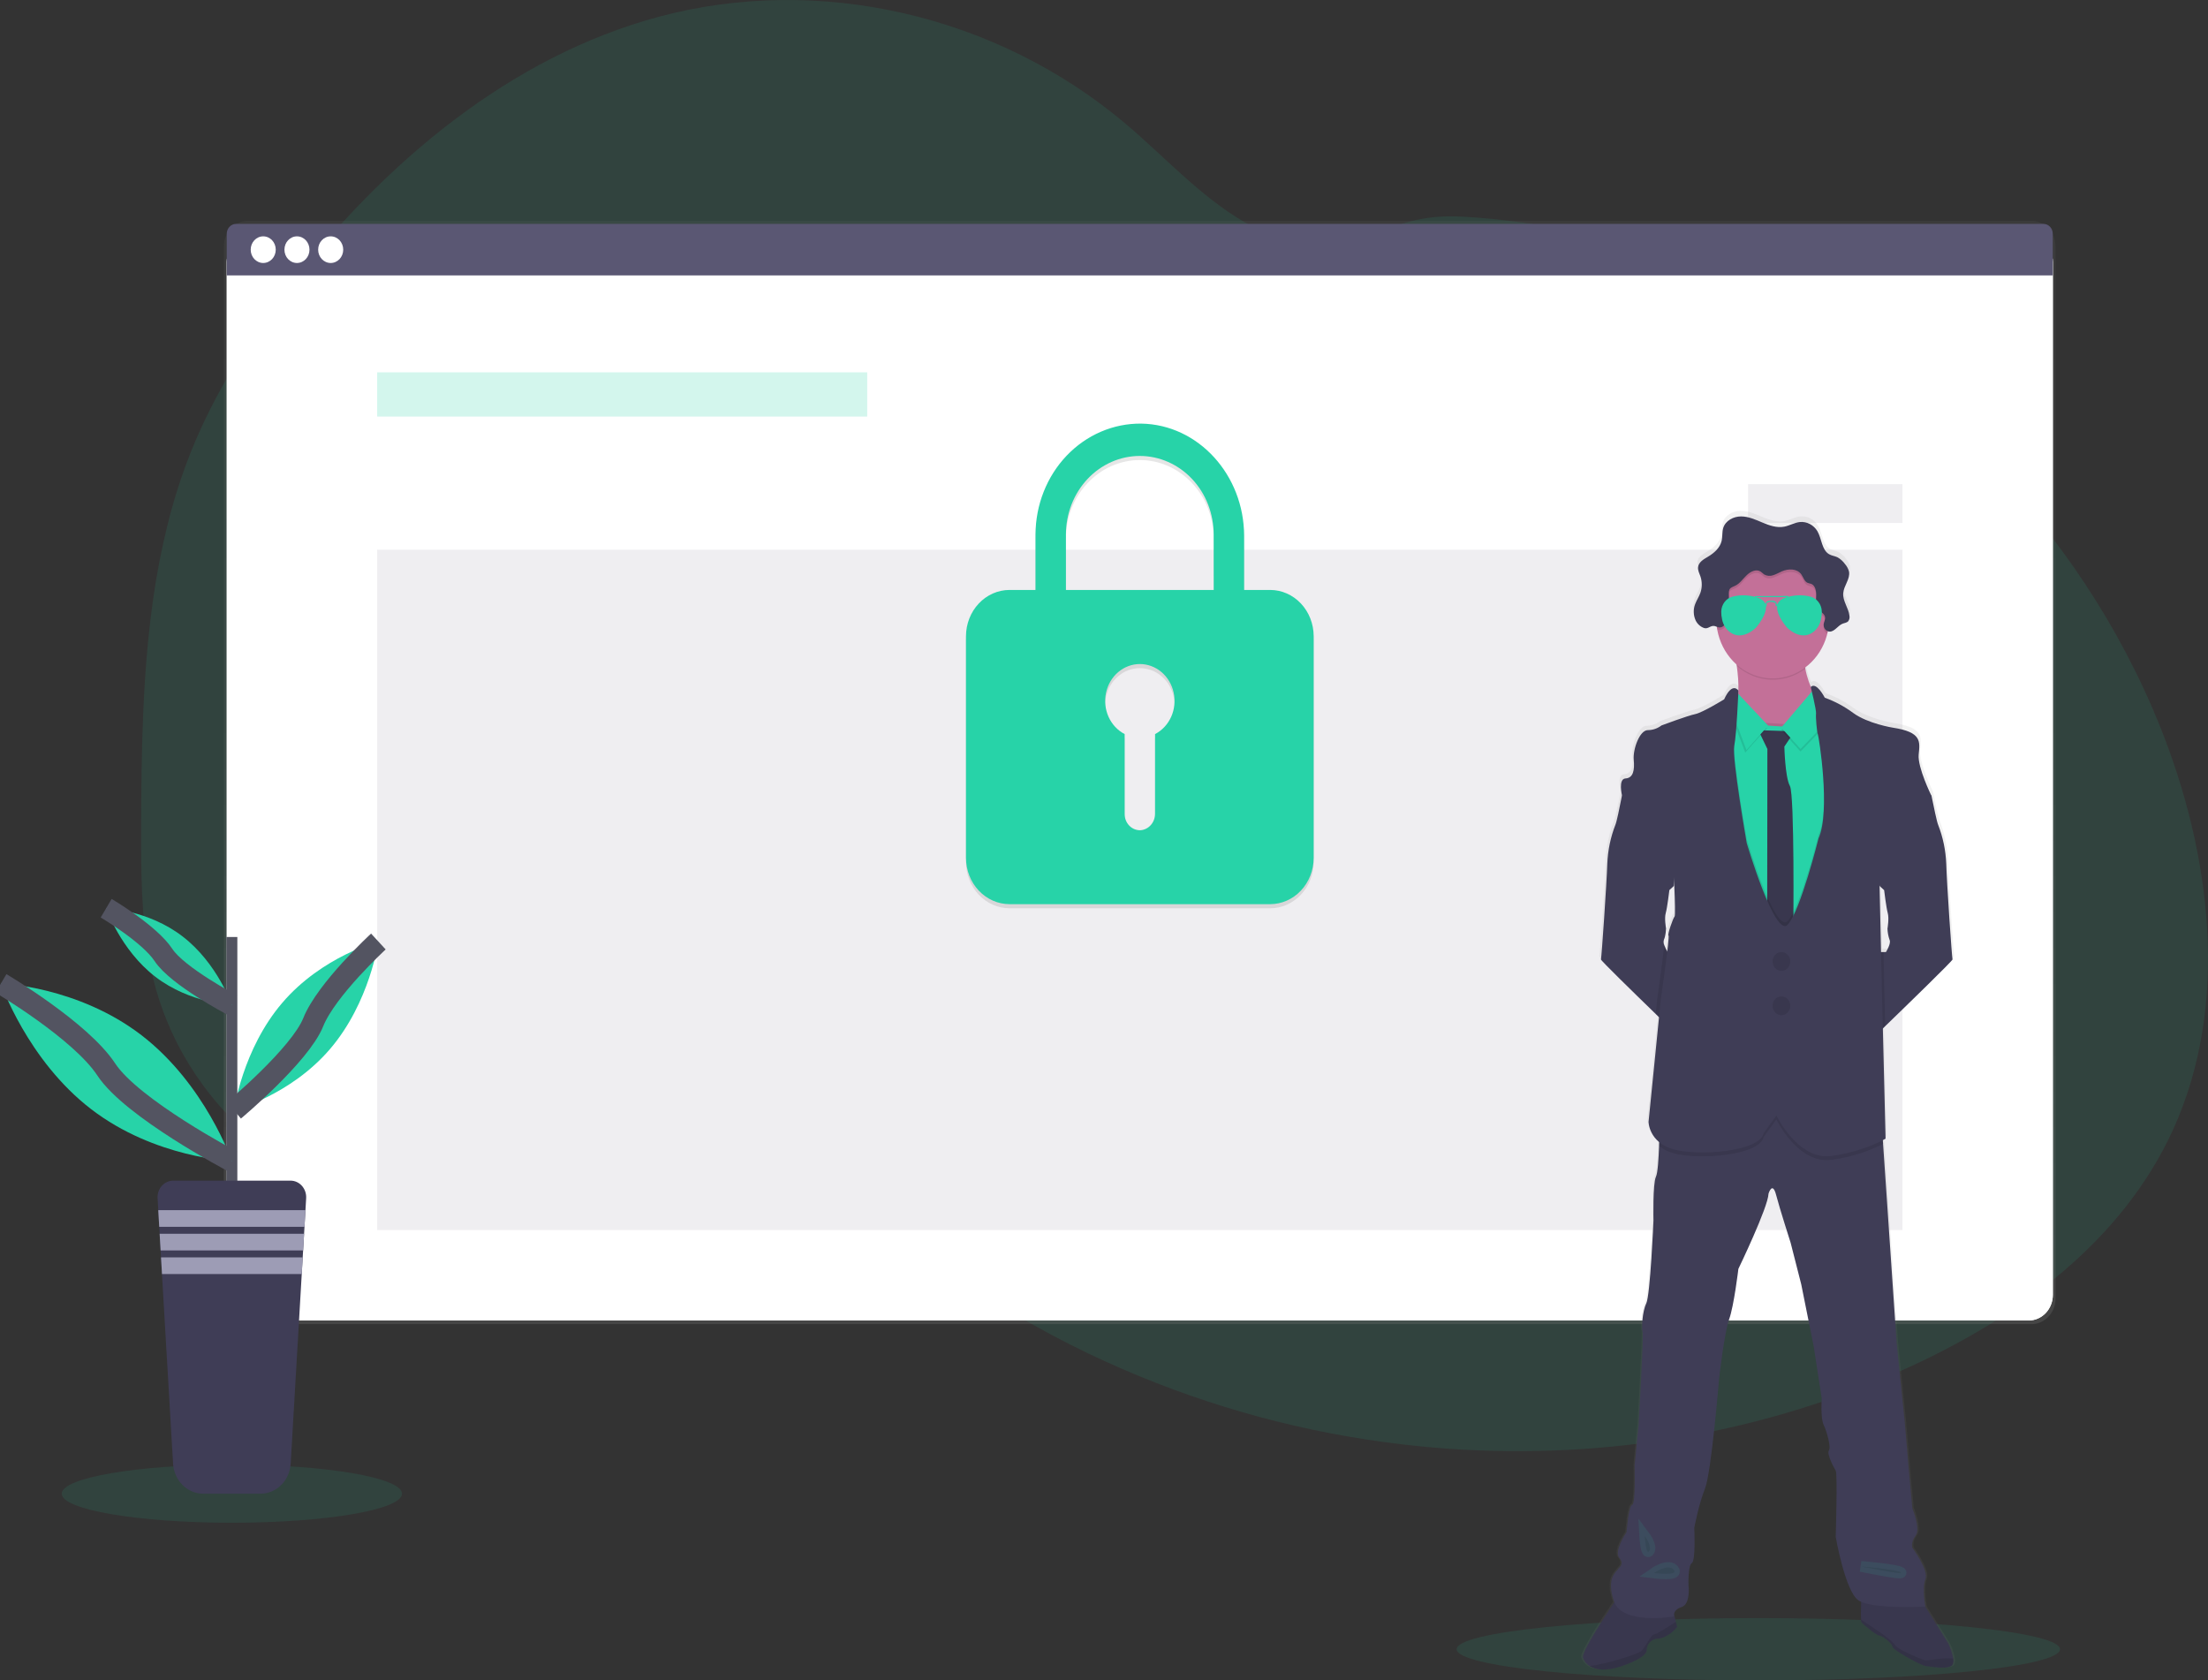 <svg width="205" height="156" viewBox="0 0 205 156" fill="none" xmlns="http://www.w3.org/2000/svg">
<rect x="0" y="0" width="205" height="156" fill="#333333" stroke="none"/>
<g clip-path="url(#clip0)">
<path opacity="0.1" d="M201.754 104.878C196.999 115.306 187.345 122.28 177.34 126.878C163.87 133.071 149.037 135.528 134.408 134.489C131.844 134.307 129.288 134.018 126.74 133.619C117.89 132.247 109.261 129.575 101.102 125.681C98.746 124.554 96.439 123.323 94.18 121.988C90.406 119.764 86.79 117.25 83.36 114.465C82.498 113.765 81.647 113.047 80.809 112.312C80.227 111.802 79.651 111.28 79.066 110.774C77.831 109.707 76.56 108.693 75.143 107.934C74.715 107.704 74.277 107.499 73.829 107.317C69.341 105.502 64.166 106.187 59.494 107.602C55.94 108.679 52.475 110.154 48.925 111.206C47.346 111.688 45.737 112.052 44.109 112.294C40.477 112.783 36.787 112.439 33.29 111.284L32.991 111.185C32.49 111.018 31.993 110.834 31.501 110.635L31.202 110.514C30.725 110.318 30.258 110.108 29.801 109.884L29.502 109.739C29.024 109.503 28.558 109.254 28.101 108.991C27.936 108.9 27.773 108.801 27.612 108.708C25.012 107.164 22.649 105.208 20.604 102.907C20.545 102.844 20.49 102.779 20.425 102.716C20.141 102.389 19.862 102.056 19.591 101.716C19.491 101.59 19.391 101.465 19.293 101.335C18.972 100.919 18.662 100.494 18.364 100.058C18.319 99.996 18.276 99.931 18.233 99.868C17.011 98.071 15.998 96.123 15.216 94.067C15.191 94.004 15.168 93.94 15.146 93.877C14.908 93.224 14.69 92.559 14.493 91.885C14.413 91.603 14.336 91.314 14.268 91.032C14.244 90.949 14.223 90.863 14.203 90.779C13.216 86.645 13.103 82.347 13.103 78.073C13.103 77.575 13.103 77.077 13.103 76.58C13.131 69.668 13.232 62.637 14.191 55.82C14.191 55.772 14.203 55.725 14.21 55.679C14.531 53.384 14.968 51.109 15.519 48.864C16.095 46.508 16.831 44.2 17.721 41.957C19.928 36.44 23.137 31.419 26.699 26.765C35.674 15.054 47.443 5.223 61.219 1.543C76.063 -2.42 92.56 1.378 104.534 11.513C108.184 14.603 111.465 18.262 115.564 20.631C119.143 22.693 123.332 23.547 127.166 21.924C130.333 20.583 132.395 19.917 135.952 20.121C143.317 20.564 150.577 22.18 157.491 24.917C157.77 25.026 158.049 25.138 158.326 25.25C176.348 32.581 191.84 47.146 199.893 65.862C200.106 66.357 200.313 66.855 200.514 67.358C205.315 79.282 207.051 93.257 201.754 104.878Z" fill="#27D3A8"/>
<path opacity="0.1" d="M21.528 141.365C30.253 141.365 37.325 140.157 37.325 138.667C37.325 137.177 30.253 135.969 21.528 135.969C12.803 135.969 5.73 137.177 5.73 138.667C5.73 140.157 12.803 141.365 21.528 141.365Z" fill="#27D3A8"/>
<path opacity="0.1" d="M163.249 156C178.719 156 191.26 154.705 191.26 153.108C191.26 151.511 178.719 150.216 163.249 150.216C147.779 150.216 135.238 151.511 135.238 153.108C135.238 154.705 147.779 156 163.249 156Z" fill="#27D3A8"/>
<path d="M188.61 20.501H23.018C21.784 20.501 20.783 21.565 20.783 22.877V120.55C20.783 121.862 21.784 122.926 23.018 122.926H188.61C189.844 122.926 190.845 121.862 190.845 120.55V22.877C190.845 21.565 189.844 20.501 188.61 20.501Z" fill="url(#paint0_linear)"/>
<path d="M188.359 21.941H23.289C22.054 21.941 21.053 23.005 21.053 24.318V120.209C21.053 121.522 22.054 122.586 23.289 122.586H188.359C189.594 122.586 190.594 121.522 190.594 120.209V24.318C190.594 23.005 189.594 21.941 188.359 21.941Z" fill="white"/>
<path d="M188.359 21.941H23.289C22.054 21.941 21.053 23.005 21.053 24.318V120.209C21.053 121.522 22.054 122.586 23.289 122.586H188.359C189.594 122.586 190.594 121.522 190.594 120.209V24.318C190.594 23.005 189.594 21.941 188.359 21.941Z" fill="white"/>
<path opacity="0.04" d="M188.359 21.941H23.289C22.054 21.941 21.053 23.005 21.053 24.318V120.209C21.053 121.522 22.054 122.586 23.289 122.586H188.359C189.594 122.586 190.594 121.522 190.594 120.209V24.318C190.594 23.005 189.594 21.941 188.359 21.941Z" fill="white"/>
<path d="M189.734 20.786H21.914C21.686 20.786 21.467 20.883 21.306 21.055C21.144 21.226 21.053 21.459 21.053 21.702V25.57H190.587V21.702C190.587 21.46 190.498 21.229 190.338 21.057C190.178 20.886 189.961 20.788 189.734 20.786Z" fill="#5A5773"/>
<path d="M24.439 24.415C25.082 24.415 25.602 23.861 25.602 23.178C25.602 22.495 25.082 21.941 24.439 21.941C23.797 21.941 23.276 22.495 23.276 23.178C23.276 23.861 23.797 24.415 24.439 24.415Z" fill="white"/>
<path d="M27.571 24.415C28.213 24.415 28.734 23.861 28.734 23.178C28.734 22.495 28.213 21.941 27.571 21.941C26.928 21.941 26.408 22.495 26.408 23.178C26.408 23.861 26.928 24.415 27.571 24.415Z" fill="white"/>
<path d="M30.703 24.415C31.345 24.415 31.866 23.861 31.866 23.178C31.866 22.495 31.345 21.941 30.703 21.941C30.06 21.941 29.539 22.495 29.539 23.178C29.539 23.861 30.06 24.415 30.703 24.415Z" fill="white"/>
<path opacity="0.2" d="M80.515 34.565H35.017V38.671H80.515V34.565Z" fill="#27D3A8"/>
<path opacity="0.1" d="M176.631 51.029H35.017V114.189H176.631V51.029Z" fill="#5A5773"/>
<path opacity="0.1" d="M117.934 55.148H115.509V50.141C115.509 44.49 111.271 39.792 105.956 39.706C104.675 39.692 103.403 39.947 102.215 40.458C101.027 40.969 99.945 41.724 99.033 42.681C98.12 43.638 97.395 44.778 96.899 46.034C96.403 47.291 96.145 48.639 96.141 50.002V55.148H93.722C92.652 55.152 91.628 55.605 90.872 56.409C90.116 57.213 89.69 58.302 89.686 59.439V80.029C89.69 81.166 90.116 82.255 90.872 83.059C91.628 83.863 92.652 84.316 93.722 84.32H117.934C119.003 84.316 120.027 83.863 120.783 83.059C121.538 82.255 121.964 81.166 121.967 80.029V59.439C121.964 58.302 121.538 57.213 120.783 56.409C120.027 55.605 119.003 55.152 117.934 55.148ZM107.241 68.533V75.908C107.244 76.299 107.106 76.675 106.857 76.962C106.608 77.249 106.265 77.424 105.899 77.453C105.708 77.463 105.517 77.431 105.338 77.359C105.158 77.288 104.994 77.179 104.856 77.038C104.717 76.898 104.607 76.729 104.532 76.542C104.456 76.355 104.417 76.153 104.417 75.95V68.53C103.763 68.19 103.236 67.625 102.922 66.926C102.609 66.227 102.527 65.436 102.691 64.681C102.855 63.926 103.254 63.253 103.824 62.771C104.394 62.289 105.101 62.027 105.829 62.027C106.558 62.027 107.265 62.289 107.835 62.771C108.405 63.253 108.804 63.926 108.968 64.681C109.132 65.436 109.05 66.227 108.737 66.926C108.423 67.625 107.896 68.19 107.241 68.53V68.533ZM112.689 55.148H98.965V50.002C98.965 48.067 99.688 46.212 100.974 44.845C102.26 43.477 104.005 42.709 105.824 42.709C107.643 42.709 109.388 43.477 110.674 44.845C111.96 46.212 112.683 48.067 112.683 50.002L112.689 55.148Z" fill="black"/>
<path d="M117.934 54.768H115.509V49.76C115.509 44.109 111.271 39.411 105.956 39.326C104.675 39.312 103.403 39.567 102.215 40.078C101.027 40.588 99.945 41.344 99.033 42.301C98.12 43.258 97.395 44.397 96.899 45.654C96.403 46.91 96.145 48.258 96.141 49.621V54.768H93.722C92.652 54.771 91.628 55.224 90.872 56.028C90.116 56.832 89.69 57.921 89.686 59.058V79.649C89.69 80.785 90.116 81.875 90.872 82.679C91.628 83.482 92.652 83.936 93.722 83.939H117.934C119.003 83.936 120.027 83.482 120.783 82.678C121.538 81.875 121.964 80.785 121.967 79.649V59.058C121.964 57.922 121.538 56.832 120.783 56.028C120.027 55.224 119.003 54.771 117.934 54.768V54.768ZM107.241 68.153V75.528C107.244 75.918 107.106 76.295 106.857 76.582C106.608 76.869 106.265 77.044 105.899 77.073C105.708 77.082 105.517 77.05 105.338 76.979C105.158 76.908 104.994 76.799 104.856 76.658C104.717 76.517 104.607 76.349 104.532 76.162C104.456 75.974 104.417 75.773 104.417 75.569V68.149C103.763 67.81 103.236 67.244 102.922 66.545C102.609 65.846 102.527 65.055 102.691 64.3C102.855 63.546 103.254 62.873 103.824 62.391C104.394 61.908 105.101 61.646 105.829 61.646C106.558 61.646 107.265 61.908 107.835 62.391C108.405 62.873 108.804 63.546 108.968 64.3C109.132 65.055 109.05 65.846 108.737 66.545C108.423 67.244 107.896 67.81 107.241 68.149V68.153ZM112.689 54.768H98.965V49.621C98.965 47.687 99.688 45.832 100.974 44.464C102.26 43.097 104.005 42.328 105.824 42.328C107.643 42.328 109.388 43.097 110.674 44.464C111.96 45.832 112.683 47.687 112.683 49.621L112.689 54.768Z" fill="#27D3A8"/>
<path opacity="0.1" d="M176.631 44.95H162.297V48.548H176.631V44.95Z" fill="#5A5773"/>
<path d="M181.509 153.979C181.415 153.475 181.253 152.987 181.03 152.531L178.882 149.122H178.895C178.895 149.122 178.557 147.41 178.895 146.569C179.233 145.728 177.689 143.659 177.689 143.659C177.689 143.659 177.501 143.14 177.991 142.501C178.481 141.861 177.689 139.989 177.689 139.989C177.689 139.989 177.313 136.079 177.275 135.482C177.238 134.884 176.935 131.574 176.935 131.574L176.219 124.555L174.945 105.953L174.922 105.605C175.08 105.523 175.164 105.471 175.164 105.471L174.91 95.186L175.13 94.975C177.052 93.125 181.484 88.844 181.439 88.751C181.395 88.658 180.903 81.603 180.845 79.837C180.796 78.582 180.538 77.347 180.083 76.188C179.972 75.954 179.652 74.411 179.519 73.758C179.483 73.579 179.46 73.467 179.46 73.467C179.46 73.467 178.161 70.834 178.274 69.637C178.387 68.44 178.612 67.544 175.842 67.125C175.842 67.125 173.516 66.756 172.13 65.75C171.311 65.147 170.416 64.67 169.471 64.334C169.471 64.334 168.695 62.812 168.154 63.328C167.925 62.785 167.754 62.216 167.644 61.633L167.628 61.526C168.654 60.765 169.392 59.642 169.711 58.356C169.729 58.284 169.743 58.21 169.759 58.137C169.813 58.157 169.869 58.168 169.926 58.17C170.396 58.17 170.686 57.612 171.127 57.435C171.305 57.361 171.526 57.35 171.663 57.199C171.709 57.141 171.743 57.074 171.763 57.002C171.783 56.93 171.79 56.854 171.781 56.779C171.786 56.727 171.786 56.675 171.781 56.623C171.782 56.604 171.782 56.586 171.781 56.568V56.587C171.662 55.894 171.157 55.279 171.212 54.576C171.266 53.913 171.814 53.331 171.769 52.686C171.768 52.635 171.764 52.584 171.756 52.534V52.557C171.69 52.305 171.567 52.074 171.399 51.883C171.206 51.604 170.953 51.379 170.661 51.225C170.413 51.109 170.124 51.082 169.892 50.943C169.208 50.548 169.21 49.516 168.804 48.812C168.63 48.519 168.383 48.282 168.09 48.127C167.797 47.973 167.47 47.908 167.145 47.939C166.637 47.992 166.177 48.28 165.674 48.373C164.987 48.502 164.287 48.264 163.636 47.992C162.984 47.72 162.324 47.422 161.624 47.422C160.925 47.422 160.168 47.802 159.956 48.504C159.844 48.885 159.899 49.294 159.813 49.68C159.659 50.361 159.098 50.848 158.516 51.187C158.158 51.398 157.732 51.64 157.621 52.039C157.621 52.028 157.621 52.018 157.621 52.009C157.613 52.041 157.607 52.073 157.603 52.106C157.6 52.148 157.6 52.191 157.603 52.233C157.603 52.507 157.739 52.768 157.831 53.029C158.001 53.525 157.997 54.069 157.82 54.562C157.687 54.924 157.462 55.242 157.333 55.601C157.272 55.769 157.233 55.944 157.215 56.122V56.092C157.211 56.173 157.211 56.254 157.215 56.336C157.213 56.613 157.274 56.888 157.394 57.135C157.476 57.305 157.589 57.456 157.727 57.58C157.865 57.703 158.025 57.795 158.197 57.852C158.555 57.939 158.779 57.566 159.157 57.662C159.224 57.679 159.29 57.701 159.355 57.728C159.368 57.814 159.38 57.9 159.395 57.983C159.623 59.264 160.265 60.419 161.209 61.25C161.209 61.296 161.223 61.341 161.229 61.389C161.343 62.148 161.393 62.916 161.377 63.684C161.377 63.684 160.814 62.806 160.041 64.5C160.041 64.5 158.024 65.737 157.328 65.877C156.632 66.018 154.16 66.933 154.16 66.933C153.787 67.22 153.339 67.374 152.879 67.373C152.108 67.373 151.467 69.167 151.56 70.143C151.653 71.119 151.505 71.838 150.787 71.878C150.069 71.918 150.461 73.465 150.467 73.492L150.401 73.825C150.261 74.506 149.957 75.967 149.849 76.195C149.394 77.354 149.136 78.59 149.085 79.845C149.03 81.61 148.548 88.639 148.493 88.758C148.455 88.837 151.492 91.787 153.627 93.85L153.937 94.147L152.954 103.904C152.983 104.28 153.088 104.644 153.262 104.973C153.436 105.301 153.676 105.586 153.963 105.806C153.963 105.92 153.963 106.036 153.953 106.156C153.91 107.298 153.824 108.679 153.652 109.041C153.351 109.68 153.427 113.109 153.427 113.109C153.427 113.109 153.124 120.088 152.748 120.847C152.373 121.606 152.296 123.198 152.408 123.51C152.521 123.822 152.031 132.204 152.031 132.204L151.655 135.954C151.655 135.954 151.768 139.542 151.428 139.622C151.088 139.702 150.9 142.175 150.9 142.175C150.9 142.175 149.695 143.93 150.222 144.567C150.748 145.204 150.145 145.486 150.089 145.644C150.034 145.802 148.94 146.405 149.731 148.635C149.739 148.657 149.747 148.678 149.756 148.7C149.015 149.794 146.668 153.323 146.811 153.86C146.916 154.201 147.14 154.487 147.437 154.659C147.99 155.011 148.939 155.174 150.447 154.659C152.952 153.801 152.773 153.182 152.773 153.182C152.786 152.893 152.903 152.62 153.099 152.42C153.296 152.22 153.557 152.107 153.829 152.105C154.865 152.025 155.638 151.009 155.638 151.009L155.517 150.528L155.35 149.862C155.37 149.672 155.497 149.339 156.066 149.154C156.934 148.875 156.707 147.12 156.707 147.12C156.707 147.12 156.632 145.286 157.007 145.046C157.383 144.807 157.235 141.776 157.235 141.776C157.235 141.776 157.65 139.582 158.251 138.106C158.852 136.629 159.572 127.858 159.572 127.858C159.572 127.858 160.06 123.55 160.513 122.314C160.966 121.077 161.381 117.608 161.381 117.608C161.381 117.608 164.171 111.864 164.207 110.588C164.207 110.588 164.564 109.391 164.922 110.707C165.28 112.024 166.286 115.175 166.286 115.175L167.265 119.043L168.433 124.825L169.188 129.692C169.188 129.692 169.074 131.526 169.367 132.166C169.661 132.805 170.083 134.277 169.858 134.557C169.632 134.837 170.309 136.153 170.498 136.431C170.688 136.709 170.498 142.613 170.498 142.613C170.498 142.613 171.365 147.638 172.608 148.511C172.695 148.572 172.787 148.623 172.884 148.663C172.866 149.208 172.848 149.936 172.871 150.317C172.869 150.402 172.882 150.487 172.911 150.566C173.023 150.726 174.305 151.803 174.57 151.803C174.834 151.803 175.774 152.501 175.813 152.84C175.853 153.178 178.567 154.613 178.952 154.655C179.337 154.697 181.201 155.052 181.457 154.495C181.521 154.332 181.539 154.153 181.509 153.979ZM174.84 82.113L175.033 82.29C175.033 82.29 175.232 83.935 175.373 84.428C175.514 84.921 175.344 85.88 175.344 85.88C175.357 86.238 175.424 86.591 175.543 86.926C175.711 87.286 175.203 88.068 175.203 88.068H174.75L174.609 81.907L174.84 82.113ZM161.377 63.718V63.682C161.374 63.693 161.372 63.706 161.372 63.718H161.377ZM154.425 87.434C154.355 87.275 154.345 87.093 154.396 86.926C154.437 86.836 154.468 86.742 154.491 86.645C154.547 86.395 154.582 86.14 154.595 85.884C154.595 85.88 154.595 85.877 154.595 85.874C154.579 85.783 154.434 84.9 154.568 84.432C154.702 83.964 154.906 82.293 154.906 82.293L155.035 82.177L155.334 81.901C155.334 81.901 155.334 81.799 155.356 81.629C155.418 83.075 155.468 84.674 155.388 84.754C155.238 84.911 154.69 86.466 154.822 86.527C154.865 86.548 154.806 87.17 154.706 88.007C154.594 87.827 154.499 87.635 154.425 87.434V87.434Z" fill="url(#paint1_linear)"/>
<path d="M168.849 65.238V67.605L164.282 70.046C164.282 70.046 159.747 67.129 160.866 65.969C161.581 65.234 161.444 63.217 161.25 61.83C161.138 61.024 161.007 60.432 161.007 60.432C161.007 60.432 169.153 57.958 167.922 59.836C167.51 60.464 167.478 61.277 167.616 62.081C167.895 63.678 168.849 65.238 168.849 65.238Z" fill="#C37098"/>
<path d="M156.338 88.384L155.749 96.093C155.749 96.093 154.867 95.243 153.725 94.135C151.608 92.082 148.602 89.147 148.638 89.069C148.693 88.949 149.175 81.955 149.227 80.197C149.276 78.949 149.531 77.72 149.982 76.566C150.089 76.338 150.392 74.884 150.519 74.205C150.562 73.994 150.588 73.857 150.588 73.857L151.576 73.435C151.576 73.435 155.692 78.317 155.692 78.406C155.692 78.496 155.411 82.246 155.411 82.246L155.119 82.516L154.992 82.632C154.992 82.632 154.796 84.27 154.656 84.761C154.516 85.252 154.667 86.104 154.683 86.196C154.67 86.452 154.636 86.707 154.581 86.957C154.557 87.053 154.526 87.147 154.486 87.236C154.436 87.403 154.446 87.584 154.515 87.743C154.594 87.963 154.697 88.173 154.822 88.368L156.338 88.384Z" fill="#3F3D56"/>
<path d="M181.282 89.069C181.325 89.162 176.935 93.422 175.033 95.262L174.17 96.093L173.587 88.384H175.099C175.099 88.384 175.604 87.609 175.436 87.252C175.318 86.918 175.253 86.567 175.241 86.211C175.241 86.211 175.407 85.26 175.267 84.767C175.128 84.274 174.931 82.638 174.931 82.638L174.74 82.463L174.512 82.251C174.512 82.251 174.231 78.501 174.231 78.412C174.231 78.323 178.347 73.44 178.347 73.44L179.328 73.857C179.328 73.857 179.349 73.969 179.385 74.148C179.518 74.797 179.834 76.332 179.943 76.566C180.394 77.72 180.65 78.949 180.699 80.197C180.745 81.955 181.225 88.949 181.282 89.069Z" fill="#3F3D56"/>
<path d="M181.3 154.508C181.037 155.064 179.19 154.699 178.809 154.668C178.428 154.638 175.736 153.197 175.699 152.861C175.661 152.524 174.729 151.829 174.468 151.829C174.206 151.829 172.938 150.756 172.825 150.598C172.796 150.52 172.783 150.435 172.787 150.351C172.748 149.698 172.825 148.018 172.825 148.018L178.238 148.336L180.869 152.543C181.09 152.997 181.251 153.482 181.345 153.983C181.376 154.159 181.361 154.341 181.3 154.508V154.508Z" fill="#3F3D56"/>
<path opacity="0.1" d="M181.3 154.508C181.037 155.064 179.19 154.699 178.809 154.668C178.428 154.638 175.736 153.197 175.699 152.861C175.661 152.524 174.729 151.829 174.468 151.829C174.206 151.829 172.938 150.756 172.825 150.598C172.796 150.52 172.783 150.435 172.787 150.351C172.748 149.698 172.825 148.018 172.825 148.018L178.238 148.336L180.869 152.543C181.09 152.997 181.251 153.482 181.345 153.983C181.376 154.159 181.361 154.341 181.3 154.508V154.508Z" fill="black"/>
<path opacity="0.1" d="M181.3 154.508C181.037 155.064 179.19 154.699 178.809 154.668C178.428 154.638 175.736 153.197 175.699 152.861C175.661 152.524 174.729 151.829 174.468 151.829C174.206 151.829 172.938 150.756 172.825 150.598C172.796 150.52 172.783 150.435 172.787 150.351L174.541 151.531C174.541 151.531 175.661 152.292 175.96 152.743C176.259 153.194 178.614 154.132 178.809 154.151C178.954 154.166 180.5 153.85 181.345 153.983C181.376 154.159 181.361 154.341 181.3 154.508V154.508Z" fill="black"/>
<path d="M155.71 151.036C155.71 151.036 154.944 152.048 153.92 152.126C153.65 152.128 153.391 152.241 153.197 152.44C153.002 152.639 152.887 152.91 152.875 153.197C152.875 153.197 153.054 153.814 150.579 154.668C149.085 155.18 148.146 155.018 147.598 154.668C147.304 154.496 147.082 154.212 146.977 153.873C146.809 153.239 150.112 148.416 150.112 148.416L153.119 148.226L155.266 149.257L155.595 150.564L155.71 151.036Z" fill="#3F3D56"/>
<path opacity="0.1" d="M155.71 151.036C155.71 151.036 154.944 152.048 153.92 152.126C153.65 152.128 153.391 152.241 153.197 152.44C153.002 152.639 152.887 152.91 152.875 153.197C152.875 153.197 153.054 153.814 150.579 154.668C149.085 155.18 148.146 155.018 147.598 154.668C147.304 154.496 147.082 154.212 146.977 153.873C146.809 153.239 150.112 148.416 150.112 148.416L153.119 148.226L155.266 149.257L155.595 150.564L155.71 151.036Z" fill="black"/>
<path opacity="0.1" d="M155.71 151.036C155.71 151.036 154.944 152.048 153.92 152.126C153.65 152.128 153.391 152.241 153.197 152.44C153.002 152.639 152.887 152.91 152.875 153.197C152.875 153.197 153.054 153.814 150.579 154.668C149.085 155.18 148.146 155.018 147.598 154.668C149.006 154.512 152.118 153.567 152.43 153.239C152.804 152.842 153.271 151.749 153.588 151.73C153.808 151.715 154.926 151 155.597 150.557L155.71 151.036Z" fill="black"/>
<path d="M178.761 146.61C178.424 147.444 178.761 149.15 178.761 149.15C178.761 149.15 173.75 149.428 172.526 148.555C171.302 147.682 170.436 142.68 170.436 142.68C170.436 142.68 170.615 136.806 170.436 136.528C170.257 136.251 169.577 134.941 169.801 134.664C170.024 134.386 169.622 132.917 169.316 132.282C169.01 131.646 169.137 129.821 169.137 129.821L168.389 124.977L167.233 119.224L166.25 115.373C166.25 115.373 165.243 112.237 164.901 110.928C164.559 109.619 164.198 110.808 164.198 110.808C164.162 112.079 161.399 117.795 161.399 117.795C161.399 117.795 160.987 121.248 160.54 122.477C160.092 123.706 159.606 127.995 159.606 127.995C159.606 127.995 158.89 136.726 158.299 138.195C157.709 139.664 157.303 141.846 157.303 141.846C157.303 141.846 157.453 144.864 157.079 145.102C156.705 145.339 156.766 147.166 156.766 147.166C156.766 147.166 156.989 148.911 156.13 149.19C155.272 149.47 155.415 150.064 155.415 150.064C155.415 150.064 150.637 150.897 149.853 148.673C149.069 146.449 150.152 145.857 150.211 145.697C150.27 145.537 150.866 145.261 150.343 144.624C149.821 143.987 151.014 142.244 151.014 142.244C151.014 142.244 151.202 139.784 151.537 139.704C151.871 139.624 151.762 136.053 151.762 136.053L152.135 132.322C152.135 132.322 152.621 123.986 152.509 123.668C152.396 123.351 152.471 121.766 152.845 121.005C153.219 120.244 153.516 113.303 153.516 113.303C153.516 113.303 153.441 109.891 153.74 109.256C153.919 108.896 153.994 107.513 154.037 106.385C154.069 105.523 154.076 104.809 154.076 104.809L158.256 103.143L163.625 101.318L168.142 103.62L174.75 104.969L174.833 106.181L176.094 124.696L176.81 131.68C176.81 131.68 177.109 134.974 177.146 135.569C177.184 136.165 177.556 140.056 177.556 140.056C177.556 140.056 178.34 141.92 177.855 142.556C177.37 143.191 177.556 143.697 177.556 143.697C177.556 143.697 179.097 145.777 178.761 146.61Z" fill="#3F3D56"/>
<path opacity="0.1" d="M167.925 59.836C167.514 60.464 167.481 61.277 167.619 62.081C166.679 62.787 165.546 63.144 164.396 63.099C163.246 63.053 162.142 62.606 161.254 61.828V61.828C161.141 61.022 161.01 60.43 161.01 60.43C161.01 60.43 169.156 57.96 167.925 59.836Z" fill="black"/>
<path d="M169.829 57.409C169.829 58.511 169.522 59.589 168.946 60.506C168.369 61.422 167.55 62.137 166.592 62.559C165.634 62.981 164.58 63.091 163.563 62.876C162.546 62.661 161.612 62.13 160.878 61.35C160.145 60.571 159.646 59.578 159.443 58.496C159.241 57.415 159.345 56.294 159.742 55.275C160.139 54.257 160.811 53.386 161.673 52.773C162.535 52.161 163.549 51.834 164.586 51.834C165.275 51.83 165.959 51.972 166.596 52.251C167.234 52.53 167.813 52.94 168.301 53.459C168.788 53.977 169.174 54.593 169.437 55.271C169.699 55.949 169.832 56.675 169.829 57.409Z" fill="#C37098"/>
<path opacity="0.1" d="M170.921 66.673L169.203 99.198L159.871 97.115L158.022 84.076L159.853 66.572L161.231 66.76L163.661 67.089L166.068 67.247L168.677 66.939L170.921 66.673Z" fill="black"/>
<path d="M170.921 66.91L169.203 99.436L159.871 97.353L158.022 84.314L159.853 66.811L161.231 66.998L163.661 67.327L166.068 67.485L168.677 67.177L170.921 66.91Z" fill="#27D3A8"/>
<path d="M163.249 67.784L166.61 67.904L165.665 69.31C165.665 69.31 165.731 72.15 166.18 72.965C166.629 73.779 166.497 86.359 166.497 86.359L165.602 88.165L164.072 86.141L164.092 69.53L163.249 67.784Z" fill="#3F3D56"/>
<path opacity="0.1" d="M163.249 67.784L166.61 67.904L165.665 69.31C165.665 69.31 165.731 72.15 166.18 72.965C166.629 73.779 166.497 86.359 166.497 86.359L165.602 88.165L164.072 86.141L164.092 69.53L163.249 67.784Z" fill="black"/>
<path opacity="0.1" d="M168.512 64.093L165.377 67.784L167.168 69.768L170.137 66.692L168.512 64.093Z" fill="black"/>
<path d="M168.512 63.855L165.377 67.546L167.168 69.53L170.137 66.454L168.512 63.855Z" fill="#27D3A8"/>
<path opacity="0.1" d="M164.053 67.605L160.878 64.231L160.579 65.997L162.036 69.867L164.053 67.605Z" fill="black"/>
<path d="M164.164 67.367L160.991 63.994L160.692 65.759L162.149 69.629L164.164 67.367Z" fill="#27D3A8"/>
<path opacity="0.1" d="M174.849 106.187C173.325 106.959 171.693 107.461 170.017 107.673C166.937 108.089 164.922 103.923 164.922 103.923L163.747 105.549C163.373 107.277 157.68 107.713 155.366 107.058C154.886 106.932 154.435 106.705 154.039 106.39C154.071 105.528 154.078 104.815 154.078 104.815L158.258 103.148L163.627 101.324L168.143 103.626L174.752 104.975L174.849 106.187Z" fill="black"/>
<path opacity="0.1" d="M170.921 66.912L169.205 99.436L159.871 97.353L158.018 84.316L159.847 66.811L161.225 67.002C161.19 67.639 161.122 68.275 161.023 68.904C160.799 70.017 162.181 77.915 162.181 77.915C162.181 77.915 164.806 86.772 165.987 85.496C167.168 84.219 168.85 77.478 168.85 77.478C169.99 74.978 168.87 67.965 168.786 67.824C168.727 67.616 168.691 67.402 168.678 67.186L170.921 66.912Z" fill="black"/>
<path opacity="0.1" d="M174.952 92.081L175.031 95.267L174.169 96.099L173.587 88.384H174.876L174.952 92.081Z" fill="black"/>
<path opacity="0.1" d="M154.685 86.201C154.671 86.458 154.637 86.712 154.583 86.962C154.583 86.892 154.583 86.852 154.568 86.846C154.515 86.831 154.579 86.54 154.685 86.201Z" fill="black"/>
<path opacity="0.1" d="M156.338 88.384L155.749 96.093C155.749 96.093 154.867 95.243 153.725 94.135L153.861 92.769C153.861 92.769 154.343 89.413 154.518 87.758C154.598 87.978 154.701 88.188 154.826 88.384H156.338Z" fill="black"/>
<path d="M161.401 64.112C161.401 64.112 160.842 63.238 160.076 64.924C160.076 64.924 158.079 66.155 157.392 66.294C156.705 66.433 154.26 67.346 154.26 67.346C153.891 67.63 153.447 67.782 152.992 67.782C152.226 67.782 151.591 69.568 151.684 70.541C151.777 71.513 151.628 72.228 150.919 72.268C150.211 72.308 150.601 73.874 150.601 73.874L155.323 79.63C155.323 79.63 155.622 84.928 155.474 85.088C155.325 85.248 154.783 86.801 154.914 86.854C155.044 86.907 154.198 92.767 154.198 92.767L153.06 104.14C153.06 104.14 153.06 106.042 155.375 106.699C157.691 107.355 163.387 106.921 163.754 105.194L164.929 103.565C164.929 103.565 166.944 107.734 170.024 107.317C173.104 106.9 175.065 105.709 175.065 105.709L174.729 92.081L174.505 82.257L179.313 73.857C179.313 73.857 178.025 71.237 178.138 70.052C178.251 68.866 178.472 67.968 175.729 67.552C175.729 67.552 173.415 67.184 172.052 66.182C171.241 65.584 170.356 65.109 169.421 64.774C169.421 64.774 168.652 63.252 168.117 63.773C168.117 63.773 168.653 65.925 168.609 66.246C168.564 66.568 168.693 68.022 168.777 68.172C168.861 68.322 169.981 75.326 168.841 77.826C168.841 77.826 167.168 84.567 165.978 85.844C164.788 87.12 162.172 78.263 162.172 78.263C162.172 78.263 160.79 70.364 161.014 69.253C161.238 68.141 161.401 64.112 161.401 64.112Z" fill="#3F3D56"/>
<path d="M165.395 90.13C165.848 90.13 166.216 89.739 166.216 89.257C166.216 88.775 165.848 88.384 165.395 88.384C164.941 88.384 164.573 88.775 164.573 89.257C164.573 89.739 164.941 90.13 165.395 90.13Z" fill="#3F3D56"/>
<path d="M165.395 94.248C165.848 94.248 166.216 93.857 166.216 93.374C166.216 92.892 165.848 92.501 165.395 92.501C164.941 92.501 164.573 92.892 164.573 93.374C164.573 93.857 164.941 94.248 165.395 94.248Z" fill="#3F3D56"/>
<path opacity="0.1" d="M165.395 90.13C165.848 90.13 166.216 89.739 166.216 89.257C166.216 88.775 165.848 88.384 165.395 88.384C164.941 88.384 164.573 88.775 164.573 89.257C164.573 89.739 164.941 90.13 165.395 90.13Z" fill="black"/>
<path opacity="0.1" d="M165.395 94.248C165.848 94.248 166.216 93.857 166.216 93.374C166.216 92.892 165.848 92.501 165.395 92.501C164.941 92.501 164.573 92.892 164.573 93.374C164.573 93.857 164.941 94.248 165.395 94.248Z" fill="black"/>
<path opacity="0.1" d="M172.776 145.419C172.776 145.419 176.148 145.697 176.483 145.975C176.817 146.253 172.776 145.419 172.776 145.419Z" fill="black" stroke="#27D3A8" stroke-miterlimit="10"/>
<path opacity="0.1" d="M152.704 142.602C152.704 142.602 153.419 143.553 153.115 143.99C152.811 144.428 152.704 142.602 152.704 142.602Z" fill="black" stroke="#27D3A8" stroke-miterlimit="10"/>
<path opacity="0.1" d="M153.563 146.032C153.563 146.032 154.869 145.119 155.391 145.726C155.914 146.333 153.563 146.032 153.563 146.032Z" fill="black" stroke="#27D3A8" stroke-miterlimit="10"/>
<path opacity="0.1" d="M169.829 57.409C169.83 57.884 169.774 58.358 169.661 58.819C169.551 58.765 169.458 58.677 169.396 58.566C169.334 58.455 169.305 58.327 169.314 58.198C169.337 57.972 169.478 57.764 169.448 57.54C169.403 57.194 169.01 57.053 168.802 56.779C168.546 56.448 168.602 55.966 168.623 55.538C168.645 55.11 168.542 54.587 168.165 54.441C168.052 54.397 167.929 54.393 167.82 54.343C167.522 54.21 167.431 53.818 167.233 53.548C166.835 53.004 166.046 53.015 165.443 53.274C165.181 53.408 164.912 53.527 164.638 53.632C164.501 53.683 164.355 53.704 164.21 53.693C164.065 53.681 163.923 53.638 163.795 53.565C163.677 53.485 163.582 53.375 163.46 53.295C163.056 53.036 162.526 53.295 162.175 53.628C161.825 53.961 161.544 54.408 161.102 54.612C160.903 54.707 160.658 54.764 160.565 54.969C160.519 55.081 160.499 55.203 160.508 55.325C160.508 56.065 160.59 56.817 160.445 57.542C160.352 58.008 160.044 58.537 159.599 58.48C159.543 58.471 159.488 58.456 159.436 58.436C159.302 57.674 159.318 56.891 159.485 56.136C159.652 55.381 159.965 54.672 160.404 54.053C160.843 53.434 161.399 52.919 162.036 52.542C162.673 52.164 163.376 51.932 164.102 51.86C164.828 51.788 165.561 51.878 166.252 52.123C166.944 52.369 167.579 52.766 168.119 53.288C168.658 53.809 169.089 54.445 169.384 55.154C169.679 55.863 169.832 56.63 169.833 57.405L169.829 57.409Z" fill="black"/>
<path d="M159.201 58.12C159.335 58.153 159.463 58.227 159.6 58.246C160.046 58.303 160.354 57.774 160.447 57.308C160.592 56.583 160.517 55.831 160.511 55.091C160.501 54.969 160.52 54.847 160.567 54.735C160.669 54.53 160.914 54.473 161.104 54.378C161.537 54.172 161.819 53.735 162.177 53.394C162.535 53.053 163.056 52.802 163.46 53.061C163.58 53.137 163.677 53.251 163.795 53.331C163.924 53.403 164.066 53.445 164.211 53.457C164.356 53.468 164.502 53.448 164.64 53.398C164.917 53.31 165.176 53.156 165.443 53.04C166.041 52.781 166.832 52.772 167.233 53.312C167.431 53.584 167.522 53.974 167.82 54.108C167.929 54.157 168.052 54.163 168.165 54.206C168.542 54.357 168.639 54.876 168.623 55.304C168.607 55.732 168.553 56.214 168.802 56.545C169.01 56.815 169.403 56.956 169.448 57.306C169.477 57.53 169.337 57.74 169.314 57.964C169.308 58.048 169.319 58.131 169.344 58.211C169.369 58.29 169.409 58.363 169.461 58.425C169.514 58.488 169.577 58.539 169.648 58.575C169.718 58.612 169.795 58.633 169.874 58.638C170.339 58.638 170.627 58.084 171.062 57.907C171.241 57.833 171.458 57.822 171.599 57.671C171.651 57.599 171.689 57.515 171.708 57.426C171.727 57.337 171.728 57.245 171.71 57.156C171.622 56.427 171.073 55.793 171.132 55.063C171.187 54.362 171.798 53.752 171.669 53.063C171.603 52.809 171.48 52.576 171.311 52.384C171.119 52.107 170.869 51.883 170.581 51.727C170.332 51.613 170.044 51.587 169.817 51.448C169.14 51.054 169.142 50.026 168.743 49.326C168.572 49.037 168.329 48.803 168.041 48.651C167.753 48.498 167.431 48.433 167.111 48.462C166.608 48.516 166.152 48.799 165.654 48.894C164.972 49.024 164.282 48.786 163.636 48.514C162.99 48.242 162.336 47.943 161.644 47.943C160.951 47.943 160.202 48.324 159.99 49.02C159.88 49.4 159.935 49.807 159.849 50.19C159.699 50.869 159.133 51.352 158.564 51.689C158.172 51.921 157.702 52.188 157.655 52.661C157.625 52.962 157.78 53.232 157.879 53.523C158.046 54.016 158.042 54.556 157.868 55.045C157.737 55.405 157.519 55.721 157.387 56.079C157.293 56.321 157.248 56.583 157.256 56.845C157.264 57.107 157.325 57.365 157.433 57.601C157.517 57.773 157.632 57.925 157.773 58.047C157.913 58.17 158.076 58.261 158.251 58.314C158.604 58.404 158.825 58.033 159.201 58.12Z" fill="#3F3D56"/>
<g opacity="0.1">
<path opacity="0.1" d="M160.447 56.893C160.354 57.359 160.044 57.888 159.599 57.831C159.461 57.812 159.335 57.738 159.199 57.705C158.825 57.618 158.604 57.991 158.251 57.896C158.076 57.842 157.913 57.752 157.772 57.629C157.631 57.506 157.515 57.354 157.431 57.182C157.338 56.989 157.281 56.777 157.265 56.56C157.229 56.897 157.287 57.237 157.431 57.54C157.515 57.712 157.631 57.864 157.772 57.986C157.913 58.109 158.076 58.2 158.251 58.253C158.609 58.341 158.825 57.968 159.199 58.063C159.33 58.112 159.464 58.153 159.599 58.187C160.044 58.246 160.354 57.717 160.447 57.251C160.52 56.839 160.549 56.419 160.533 56.001C160.531 56.3 160.502 56.599 160.447 56.893V56.893Z" fill="black"/>
<path opacity="0.1" d="M157.995 54.028C158.018 53.716 157.978 53.403 157.877 53.109C157.796 52.913 157.727 52.712 157.671 52.507C157.664 52.539 157.658 52.572 157.653 52.604C157.623 52.903 157.78 53.175 157.877 53.466C157.94 53.647 157.979 53.836 157.995 54.028V54.028Z" fill="black"/>
<path opacity="0.1" d="M171.667 53.025C171.583 53.565 171.171 54.073 171.13 54.642C171.12 54.739 171.12 54.838 171.13 54.935C171.22 54.271 171.773 53.683 171.667 53.025Z" fill="black"/>
<path opacity="0.1" d="M171.697 57.039C171.682 57.119 171.647 57.193 171.595 57.253C171.463 57.403 171.237 57.414 171.059 57.489C170.624 57.665 170.343 58.225 169.87 58.219C169.749 58.212 169.633 58.166 169.537 58.087C169.442 58.008 169.371 57.9 169.333 57.778C169.323 57.819 169.314 57.861 169.308 57.903C169.303 57.987 169.314 58.07 169.339 58.149C169.365 58.228 169.405 58.301 169.457 58.363C169.509 58.426 169.572 58.477 169.643 58.513C169.713 58.549 169.79 58.57 169.869 58.575C170.336 58.575 170.622 58.021 171.057 57.846C171.236 57.772 171.454 57.761 171.594 57.61C171.646 57.538 171.683 57.455 171.702 57.365C171.722 57.276 171.722 57.184 171.705 57.095C171.703 57.072 171.699 57.057 171.697 57.039Z" fill="black"/>
<path opacity="0.1" d="M169.453 56.882C169.409 56.535 169.015 56.395 168.807 56.12C168.68 55.941 168.611 55.722 168.61 55.496C168.596 55.85 168.602 56.212 168.807 56.478C169.013 56.745 169.326 56.859 169.426 57.133C169.452 57.052 169.461 56.966 169.453 56.882V56.882Z" fill="black"/>
<path opacity="0.1" d="M168.621 54.889C168.636 54.461 168.539 53.938 168.161 53.792C168.05 53.748 167.927 53.742 167.818 53.695C167.521 53.561 167.428 53.169 167.231 52.899C166.832 52.357 166.043 52.367 165.441 52.625C165.173 52.741 164.917 52.895 164.638 52.983C164.501 53.035 164.355 53.055 164.21 53.044C164.065 53.032 163.923 52.989 163.795 52.916C163.677 52.837 163.58 52.726 163.46 52.646C163.054 52.388 162.524 52.646 162.175 52.979C161.826 53.312 161.544 53.757 161.102 53.963C160.901 54.058 160.658 54.115 160.554 54.321C160.509 54.433 160.49 54.555 160.499 54.676C160.499 54.751 160.499 54.825 160.499 54.899C160.501 54.822 160.519 54.747 160.551 54.678C160.654 54.473 160.898 54.416 161.098 54.321C161.531 54.115 161.814 53.678 162.172 53.337C162.53 52.996 163.05 52.745 163.457 53.004C163.577 53.08 163.673 53.194 163.791 53.272C163.92 53.345 164.061 53.389 164.206 53.4C164.351 53.412 164.497 53.391 164.634 53.339C164.908 53.235 165.176 53.117 165.438 52.983C166.037 52.724 166.826 52.713 167.227 53.255C167.424 53.525 167.517 53.917 167.814 54.05C167.923 54.1 168.047 54.106 168.158 54.149C168.464 54.271 168.585 54.636 168.612 54.998L168.621 54.889Z" fill="black"/>
</g>
<g opacity="0.1">
<path opacity="0.1" d="M159.808 56.882C159.818 56.566 159.925 56.262 160.111 56.016C160.298 55.77 160.554 55.595 160.842 55.517C161.64 55.31 162.477 55.35 163.254 55.633C164.953 56.231 163.04 58.381 163.04 58.381C163.04 58.381 161.767 59.713 160.581 58.782C160.231 58.501 159.985 58.096 159.888 57.641C159.83 57.392 159.803 57.137 159.808 56.882V56.882Z" fill="black"/>
<path opacity="0.1" d="M169.144 56.882C169.133 56.566 169.027 56.262 168.84 56.016C168.653 55.77 168.396 55.595 168.108 55.517C167.31 55.31 166.474 55.351 165.697 55.633C163.999 56.231 165.912 58.381 165.912 58.381C165.912 58.381 167.182 59.713 168.371 58.782C168.721 58.501 168.966 58.096 169.063 57.641C169.121 57.392 169.148 57.137 169.144 56.882Z" fill="black"/>
<path opacity="0.1" d="M162.934 55.458V55.548H166.035V55.441L162.934 55.458Z" fill="black"/>
<path opacity="0.1" d="M163.924 56.412H164.022V56.109C164.022 56.109 164.337 55.848 164.86 56.109V56.379H165.039V56.202H164.951C164.951 56.202 164.987 55.835 164.403 55.894C164.403 55.894 163.935 55.846 163.945 56.162H163.838L163.924 56.412Z" fill="black"/>
</g>
<path d="M159.808 56.758C159.818 56.442 159.925 56.138 160.111 55.892C160.298 55.646 160.554 55.471 160.842 55.394C161.64 55.188 162.477 55.228 163.255 55.51C164.953 56.109 163.04 58.257 163.04 58.257C163.04 58.257 161.767 59.589 160.581 58.659C160.23 58.378 159.984 57.973 159.888 57.517C159.83 57.269 159.803 57.014 159.808 56.758V56.758Z" fill="#27D3A8"/>
<path d="M169.144 56.758C169.133 56.442 169.027 56.138 168.84 55.892C168.653 55.646 168.396 55.471 168.108 55.394C167.31 55.188 166.474 55.228 165.697 55.51C163.999 56.109 165.912 58.257 165.912 58.257C165.912 58.257 167.182 59.589 168.371 58.659C168.722 58.378 168.967 57.973 169.063 57.517C169.122 57.269 169.149 57.014 169.144 56.758Z" fill="#27D3A8"/>
<path d="M162.934 55.339V55.43H166.035V55.321L162.934 55.339Z" fill="#27D3A8"/>
<path d="M163.924 56.292H164.022V55.989C164.022 55.989 164.337 55.73 164.86 55.989V56.261H165.039V56.082H164.951C164.951 56.082 164.987 55.717 164.403 55.774C164.403 55.774 163.935 55.728 163.945 56.042H163.838L163.924 56.292Z" fill="#27D3A8"/>
<path d="M22.036 86.987H21.02V111.322H22.036V86.987Z" fill="#535461"/>
<path d="M28.424 111.248L28.36 112.344L28.271 113.891L28.233 114.536L28.143 116.084L28.104 116.729L28.015 118.276L26.989 135.87C26.945 136.627 26.632 137.338 26.112 137.858C25.592 138.377 24.906 138.667 24.192 138.667H18.863C18.15 138.667 17.463 138.377 16.944 137.858C16.425 137.338 16.111 136.627 16.068 135.87L15.037 118.276L14.948 116.729L14.91 116.084L14.822 114.532L14.785 113.887L14.695 112.34L14.631 111.244C14.619 111.034 14.647 110.823 14.714 110.625C14.782 110.427 14.887 110.245 15.023 110.092C15.158 109.938 15.322 109.816 15.504 109.732C15.686 109.649 15.882 109.606 16.081 109.606H26.977C27.175 109.606 27.372 109.649 27.554 109.733C27.736 109.816 27.9 109.939 28.036 110.093C28.171 110.247 28.276 110.429 28.343 110.627C28.41 110.826 28.437 111.037 28.424 111.248V111.248Z" fill="#3F3D56"/>
<path d="M28.36 112.344L28.271 113.891H14.783L14.694 112.344H28.36Z" fill="#9D9CB5"/>
<path d="M28.233 114.536L28.143 116.084H14.912L14.821 114.536H28.233Z" fill="#9D9CB5"/>
<path d="M28.104 116.729L28.015 118.276H15.041L14.95 116.729H28.104Z" fill="#9D9CB5"/>
<path d="M13.142 96.109C19.062 100.661 21.528 107.785 21.528 107.785C21.528 107.785 14.393 107.524 8.464 102.971C2.536 98.418 0.079 91.295 0.079 91.295C0.079 91.295 7.221 91.555 13.142 96.109Z" fill="#27D3A8"/>
<path d="M0.088 91.295C0.088 91.295 7.493 95.671 9.867 99.286C12.242 102.901 21.528 107.787 21.528 107.787" stroke="#535461" stroke-width="2" stroke-miterlimit="10"/>
<path d="M16.963 86.943C20.184 89.417 21.528 93.298 21.528 93.298C21.528 93.298 17.645 93.157 14.422 90.678C11.199 88.199 9.858 84.323 9.858 84.323C9.858 84.323 13.742 84.455 16.963 86.943Z" fill="#27D3A8"/>
<path d="M9.858 84.314C9.858 84.314 13.888 86.692 15.18 88.662C16.472 90.631 21.528 93.289 21.528 93.289" stroke="#535461" stroke-width="2" stroke-miterlimit="10"/>
<path d="M26.211 93.093C22.508 97.418 21.726 103.068 21.726 103.068C21.726 103.068 26.945 101.708 30.645 97.383C34.346 93.058 35.13 87.406 35.13 87.406C35.13 87.406 29.912 88.766 26.211 93.093Z" fill="#27D3A8"/>
<path d="M35.13 87.406C35.13 87.406 30.309 91.839 29.083 94.895C27.857 97.95 21.726 103.076 21.726 103.076" stroke="#535461" stroke-width="2" stroke-miterlimit="10"/>
</g>
<defs>
<linearGradient id="paint0_linear" x1="105.813" y1="122.926" x2="105.813" y2="20.501" gradientUnits="userSpaceOnUse">
<stop stop-color="#808080" stop-opacity="0.25"/>
<stop offset="0.54" stop-color="#808080" stop-opacity="0.12"/>
<stop offset="1" stop-color="#808080" stop-opacity="0.1"/>
</linearGradient>
<linearGradient id="paint1_linear" x1="32932.8" y1="91980.2" x2="32932.8" y2="31165" gradientUnits="userSpaceOnUse">
<stop stop-color="#808080" stop-opacity="0.25"/>
<stop offset="0.54" stop-color="#808080" stop-opacity="0.12"/>
<stop offset="1" stop-color="#808080" stop-opacity="0.1"/>
</linearGradient>
<clipPath id="clip0">
<rect width="205" height="156" fill="white"/>
</clipPath>
</defs>
</svg>
